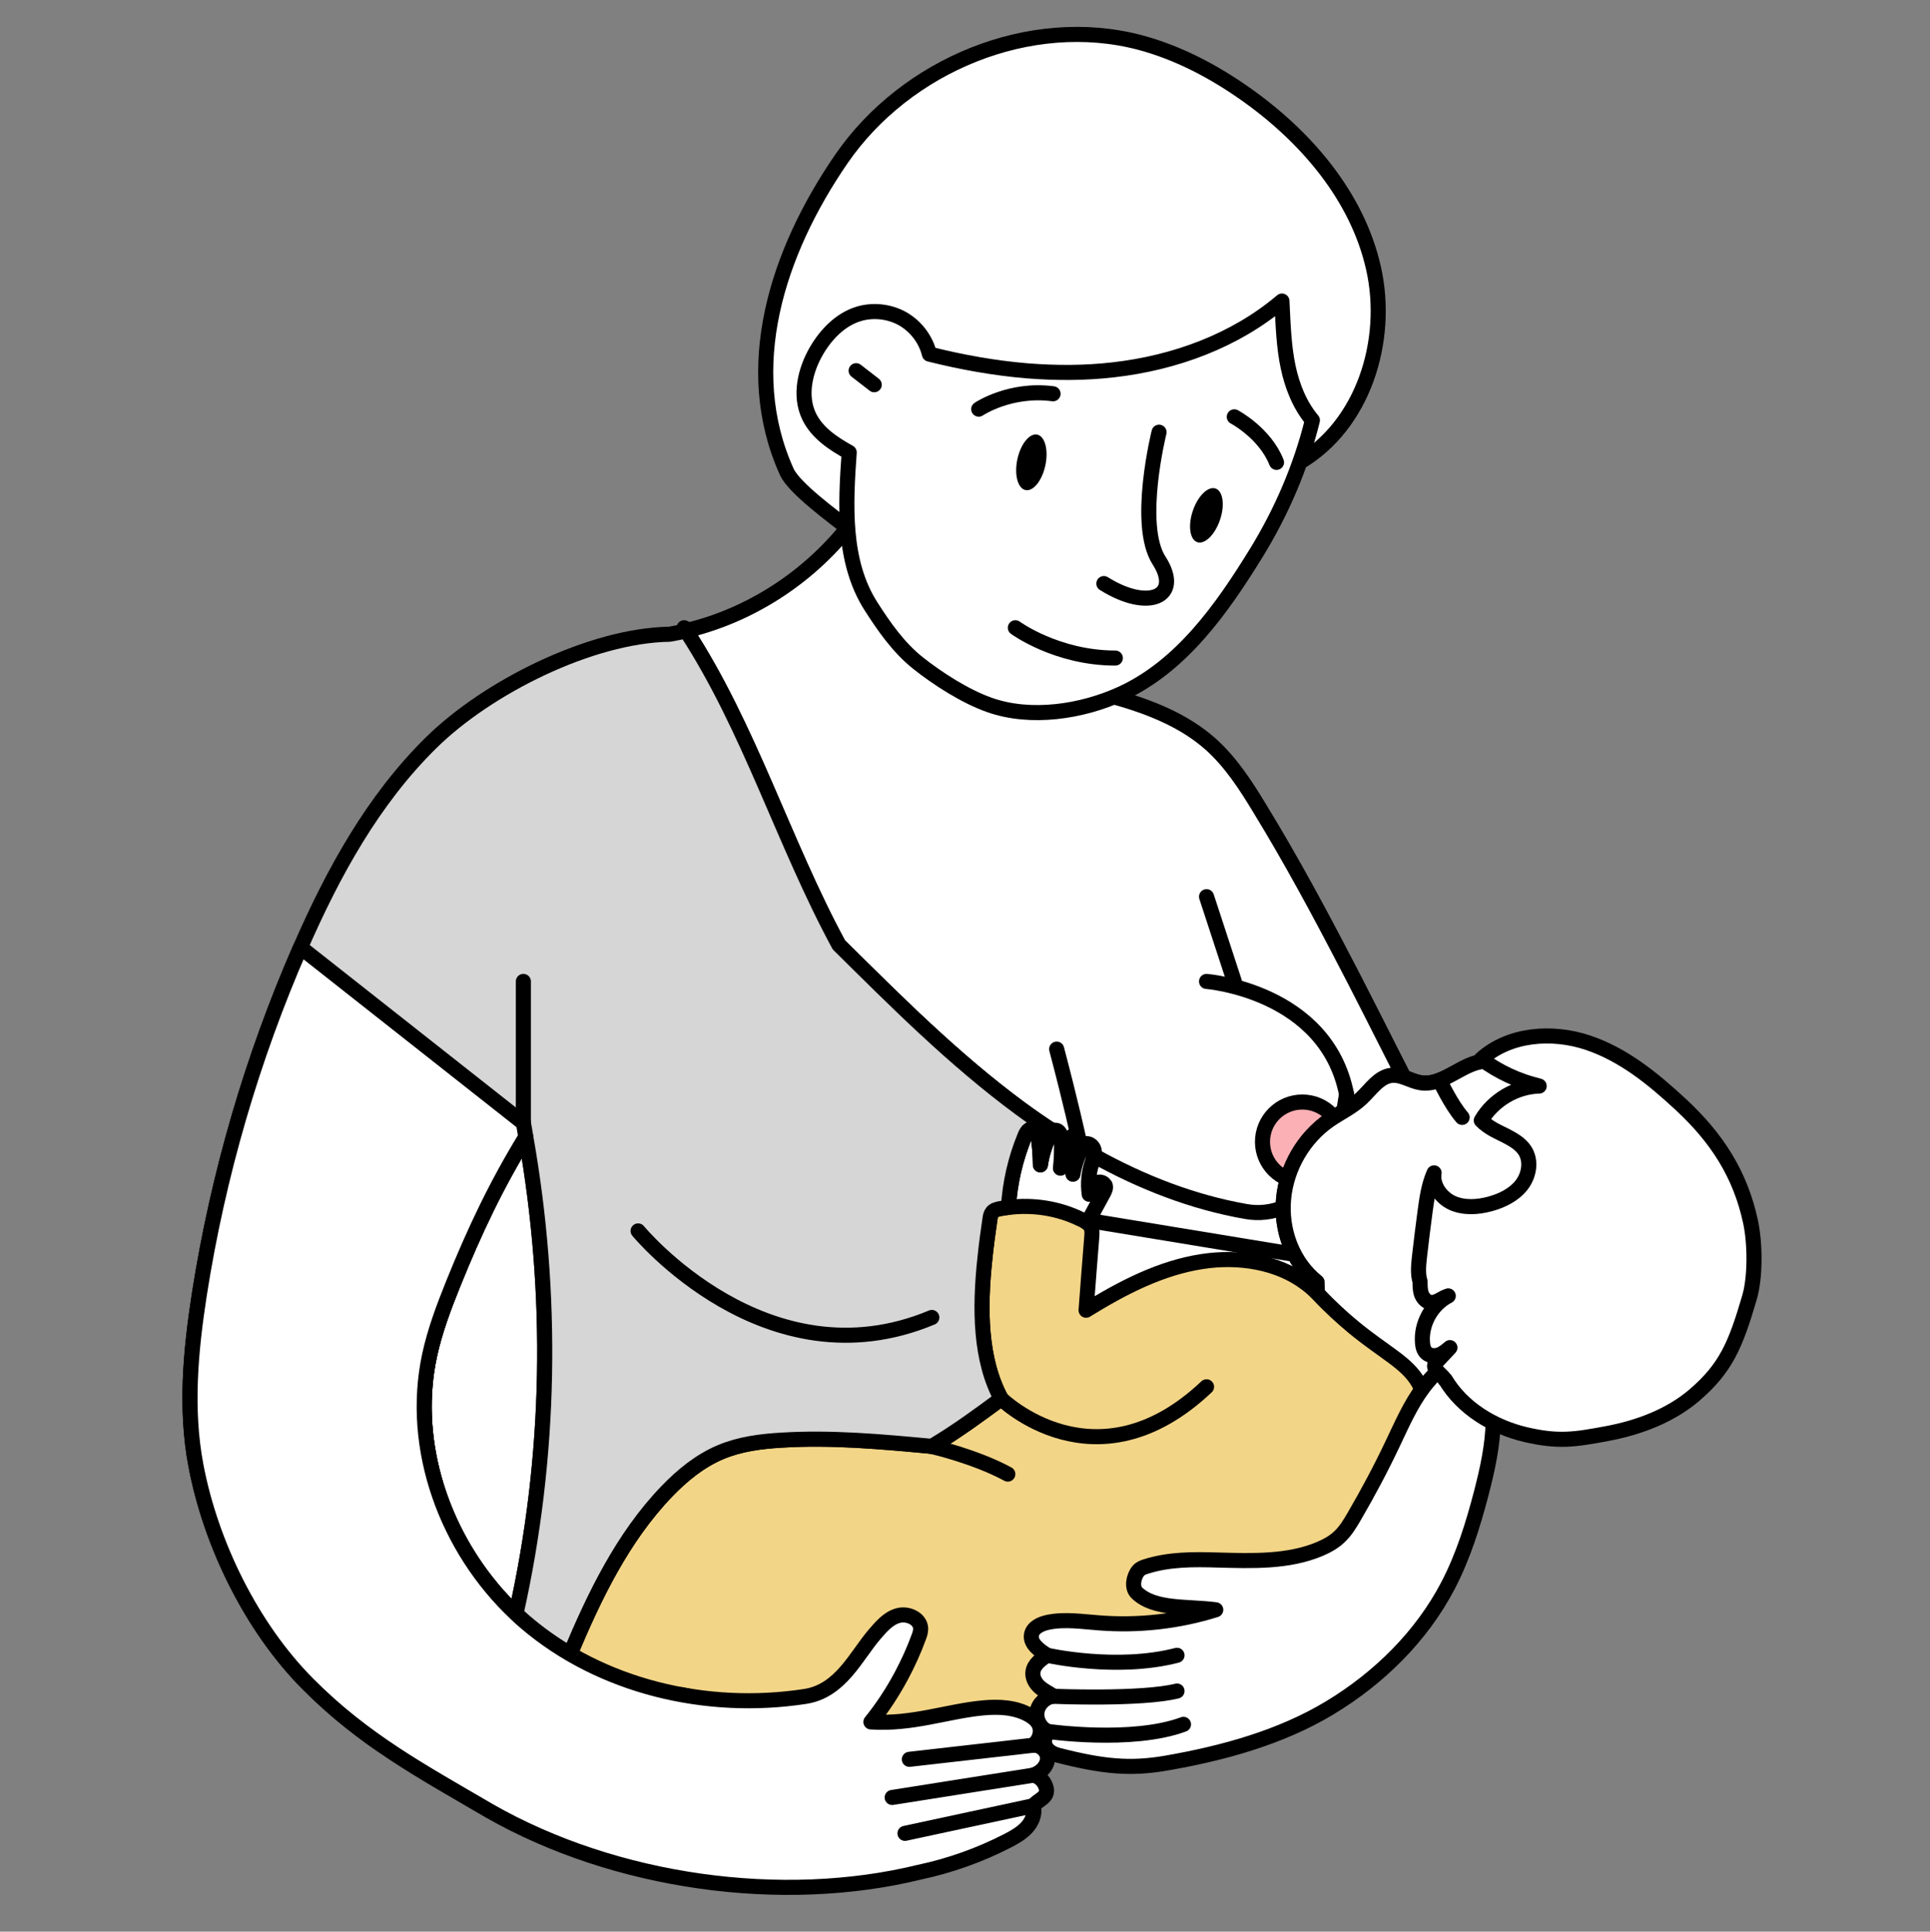 <?xml version="1.0" encoding="UTF-8"?><svg id="Calque_1" xmlns="http://www.w3.org/2000/svg" xmlns:xlink="http://www.w3.org/1999/xlink" viewBox="0 0 128 128.13"><rect x="0" y="0" width="128" height="128.13" fill="#808080" stroke="none"/><defs><style>.cls-1{fill:#d6d6d6;}.cls-1,.cls-2,.cls-3,.cls-4,.cls-5{stroke:#000;stroke-linecap:round;stroke-linejoin:round;}.cls-2{fill:#f3d587;}.cls-3,.cls-6{fill:#fff;}.cls-4{fill:none;}.cls-5{fill:#fab0b4;}.cls-7{clip-path:url(#clippath-1);}</style><clipPath id="clippath-1"><path class="cls-3" d="M34.71,74.48c.06,.31,.11,.62,.16,.93-1.94,3.17-3.37,6.17-4.82,9.76-.62,1.54-1.21,3.11-1.56,4.73-1.32,6.16,1.13,12.82,5.73,17.14,.21,.2,.42,.4,.64,.58,5.01,4.28,12.01,5.91,18.53,4.91,2.37-.36,3.38-2.69,4.62-4.13,.44-.51,.9-1.05,1.54-1.23,.64-.19,1.49,.19,1.51,.86,0,.2-.06,.39-.13,.57-.32,.88-.71,1.73-1.15,2.56-.58,1.08-1.25,2.11-2.02,3.06,2.76,.18,5.06-.71,7.42-.93,1.04-.1,2.13-.05,3.04,.45,.25,.14,.49,.32,.64,.57,.28,.48,.1,1.16-.37,1.45,.61-.03,1.04,.49,.98,.97-.06,.48-.47,.86-.93,1.01,.48,.15,.74,.47,.84,.85,.03,.11,.04,.22,.01,.32-.09,.4-.61,.53-.85,.87,.12,.59-.12,1.1-.47,1.47-.35,.37-.8,.62-1.26,.86-1.85,.95-3.82,1.65-5.85,2.08-9.06,2.22-20.13,.71-28.5-4.07-4.44-2.6-8.31-4.66-12.04-8.42-3.74-3.76-6.45-9.3-7.43-14.51-.7-3.73-.35-7.58,.23-11.33,1.24-7.92,3.5-15.68,6.71-23.02l14.78,11.65Z"/></clipPath></defs><path class="cls-3" d="M94.4,74.26c0,.24-.13,.46-.25,.66-1.77,3.03-3.58,6.11-5.96,8.67-.33,.35-.66,.69-1.01,1.02l-.06,.06s-.05,.05-.08,.07c-.03,.04-.07,.07-.1,.1-.11,.1-.21,.19-.32,.29-2.98,2.62-6.95,4.36-10.86,3.77-1.57-.23-3.05-.81-4.47-1.51-2.15-1.07-4.14-2.39-5.97-3.91,.09-.89,.21-1.77,.34-2.65,.02-.14,.05-.3,.14-.41,.11-.15,.31-.2,.49-.24,.2-.04,.39-.07,.59-.09h0c.1-1.62,.46-3.21,1.08-4.71,.06-.16,.14-.33,.28-.43,.13-.11,.35-.14,.47-.01,.08,.08,.1,.19,.12,.29,.11,.68,.16,1.36,.17,2.04,.1-.67,.3-1.33,.6-1.94,.06-.11,.13-.24,.24-.3-.74-.48-1.46-.98-2.17-1.5-4.45-3.28-8.36-7.22-12.04-10.86-3.68-6.8-5.91-14.36-10.13-20.83,.06-.01,.11-.03,.17-.05,4.13-1.02,7.88-3.46,10.54-6.78v-.02c.65-.8,1.23-1.65,1.73-2.55,1.25,1.54,2.51,3.08,3.8,4.58,1.73,2.04,3.52,4.02,5.45,5.87,1.39,1.34,2.95,2.4,5.06,2.91,.54,.13,1.08,.27,1.62,.42,2.34,.66,4.62,1.54,6.42,3.14,1.34,1.2,2.33,2.73,3.26,4.27,2.05,3.35,3.91,6.8,5.72,10.29,.17,.32,.33,.64,.5,.96,.81,1.57,1.61,3.16,2.41,4.74,.31,.61,.62,1.22,.93,1.83,.36,.72,.73,1.44,1.09,2.16,.1,.2,.21,.42,.2,.65Z"/><path class="cls-3" d="M45.17,66.95c-.28,.69-.6,1.35-.98,1.99,.36-.64,.69-1.31,.98-1.99Z"/><path class="cls-3" d="M90.74,84.01c-.14,1.39-.48,2.73-.97,4.03-.28,.78-.62,1.54-1.01,2.27-1.56,2.98-3.89,5.62-6.49,7.77-4.47,3.7-9.78,6.2-14.88,8.98-2.53,1.37-5.03,2.82-7.6,4.11,.44-.83,.83-1.68,1.15-2.56,.07-.19,.13-.38,.13-.57-.02-.67-.87-1.05-1.51-.87-.64,.19-1.11,.73-1.55,1.24-.77,.89-1.45,2.12-2.43,3.02-.59,.54-1.29,.96-2.19,1.1-2.7,.42-5.49,.38-8.19-.12-2.6-.47-5.12-1.37-7.39-2.7,1.61-3.83,3.47-7.72,6.41-10.78,1.03-1.07,2.2-2.03,3.58-2.61,1.26-.53,2.64-.71,4-.79,3.33-.21,6.68,.1,10,.41,1.75-1.05,3.18-2.11,4.6-3.16-1.4-2.58-1.44-5.94-1.08-9.3,.09-.89,.21-1.77,.34-2.65,.02-.14,.05-.3,.14-.41,.11-.15,.31-.2,.49-.24,.2-.04,.39-.07,.59-.09h.02l4.77,.78h.01l.52,.09,13.67,2.25,2.32,.38,2.55,.42Z"/><path class="cls-3" d="M90.88,84.03l-.14-.02c.02-.15,.04-.29,.05-.44,0,.12,.02,.3,.09,.46Z"/><path class="cls-4" d="M45.5,41.84c-.04-.07-.09-.13-.13-.2l.3,.15"/><path class="cls-4" d="M89.3,72.57s.01,.03,.01,.04h-.01c-.07,.36-.11,.74-.19,1.11-.04,.22-.08,.43-.13,.65-.35,1.56-.85,3.13-1.89,4.34-.52,.61-1.21,1.1-1.98,1.39-.77,.31-1.62,.42-2.49,.26-3.53-.62-6.9-1.94-10.05-3.69-.29-.15-.57-.31-.85-.47-.08-.05-.17-.1-.25-.15-.2-.12-.39-.24-.59-.36-.17-.1-.34-.21-.51-.32-.18-.11-.35-.22-.53-.34"/><path class="cls-3" d="M34.22,107.04c-.57-.54-1.11-1.11-1.62-1.72-3.53-4.25-5.27-10.03-4.11-15.42,.35-1.62,.94-3.19,1.56-4.73,1.45-3.59,2.88-6.59,4.82-9.76,1.84,10.41,1.69,21.17-.65,31.63Z"/><path class="cls-3" d="M86.15,30.69c4.25-2.47,6.02-8.07,4.95-12.87-1.07-4.8-4.51-8.79-8.54-11.62-2.12-1.49-4.45-2.71-6.95-3.38-7.29-1.93-15.52,1.5-19.8,7.71-4.28,6.22-6.74,13.89-3.63,20.77,.5,1.1,3.16,3.02,4.1,3.77,.86,.69,1.93,1.04,2.98,1.33,4.07,1.14,8.37,1.66,12.55,1.07,4.19-.59,7.83-3.03,14.33-6.8Z"/><path class="cls-3" d="M85.02,19.97c-3.11,2.64-7.12,4.1-11.17,4.56-1.89,.22-3.8,.22-5.71,.07-2.17-.18-4.35-.57-6.5-1.11-.24-.99-.91-1.86-1.8-2.36-.89-.49-1.99-.6-2.95-.29-1.18,.38-2.1,1.34-2.73,2.41-.77,1.32-1.16,2.99-.5,4.37,.54,1.12,1.65,1.83,2.66,2.39-.25,3.49-.44,7.25,1.44,10.2,.88,1.38,1.84,2.75,3.12,3.77,1.32,1.05,3.15,2.22,4.74,2.78,2.74,.97,6.12,.46,8.76-.75,3.97-1.83,6.64-5.6,8.93-9.32,1.68-2.73,2.96-5.7,3.73-8.81-.84-1-1.34-2.26-1.61-3.54-.27-1.28-.33-2.59-.41-4.37Z"/><path class="cls-3" d="M96.22,73.26c-.4-.02-.84-.06-1.1-.37-.31-.38-.09-1.05,.39-1.17-.57,0-1.04,.61-.9,1.16,.14,.55,.85,.86,1.61,.37Z"/><path class="cls-3" d="M86.96,84.56c.92,.72,2.17,1,3.32,.75-1.13-.2-2.25-.44-3.32-.75Z"/><path class="cls-3" d="M71.51,75.41s-.45-2.1-1.43-5.82"/><path class="cls-3" d="M80.02,65.1s7.96,.62,9.29,7.51"/><circle class="cls-5" cx="86.37" cy="75.74" r="2.64"/><line class="cls-4" x1="80.02" y1="59.48" x2="81.86" y2="65.1"/><path class="cls-3" d="M73.3,78.63c.06,.17-.03,.34-.11,.5-.33,.61-.67,1.22-.99,1.83-.04,.05-.07,.11-.09,.16-.1,.18-.2,.35-.29,.53-1.58-.82-3.34-.98-4.98-.59,0-.32,0-.65,.04-.97h0c.1-1.62,.46-3.21,1.08-4.71,.06-.16,.14-.33,.28-.43,.13-.11,.35-.14,.47-.01,.08,.08,.1,.19,.12,.29,.11,.68,.16,1.36,.17,2.04,.1-.67,.3-1.33,.6-1.94,.06-.11,.13-.24,.24-.3,.04-.03,.09-.05,.14-.06,.21-.01,.33,.18,.39,.4,.02,.09,.03,.19,.03,.28,.01,.62,0,1.23-.07,1.84,.08-.63,.26-1.24,.55-1.8,0-.01,0-.02,0-.03,.06-.13,.14-.26,.26-.32,.12-.07,.3-.05,.36,.07,.04,.07,.03,.15,.02,.23-.02,.14-.03,.28-.06,.41-.07,.62-.18,1.23-.3,1.84,.1-.58,.29-1.16,.55-1.69,0,0,0,0,0-.02,.05-.1,.11-.21,.2-.27,.25-.16,.59,.09,.65,.37,.03,.13,.02,.26-.01,.39-.03,.16-.08,.32-.13,.47-.22,.66-.28,1.38-.18,2.08,.07-.26,.15-.54,.37-.71,.21-.16,.59-.13,.67,.12Z"/><path class="cls-3" d="M98.73,70.4c-1.6-.11-2.93,1.68-4.52,1.42-.64-.1-1.23-.54-1.88-.49-.86,.07-1.4,.93-2.03,1.52-.62,.59-1.42,.96-2.13,1.45-1.71,1.18-2.85,3.15-3.04,5.22-.19,2.07,.58,4.21,2.22,5.52,.03,1.31,.07,2.66,.58,3.87,.36,.85,.94,1.58,1.51,2.3,1.13,1.42,2.29,2.88,3.69,3.94,1.36-.88,2.81-1.62,4.33-2.19,.43-.16,.87-.31,1.24-.58,.69-.5,1.04-1.33,1.33-2.13,2.03-5.56,2.75-11.53,2.84-17.44,.01-.75,0-1.56-.47-2.14-.5-.64-1.3-.09-3.67-.26Z"/><path class="cls-3" d="M98.72,75.75c.67-.11,1.38,.37,1.52,1.03,.15,.66-.29,1.4-.94,1.58,.34-.31,.43-.84,.27-1.28-.17-.43-.56-.75-.85-1.34Z"/><g><path class="cls-6" d="M98.73,70.4c-1.6-.11-2.93,1.68-4.52,1.42-.64-.1-1.23-.54-1.88-.49-.86,.07-1.4,.93-2.03,1.52-.62,.59-1.42,.96-2.13,1.45-1.71,1.18-2.85,3.15-3.04,5.22-.19,2.07,.58,4.21,2.22,5.52,.03,1.31,.07,2.66,.58,3.87,.36,.85,.94,1.58,1.51,2.3,1.13,1.42,2.29,2.88,3.69,3.94,1.36-.88,2.81-1.62,4.33-2.19,.43-.16,.87-.31,1.24-.58,.69-.5,1.04-1.33,1.33-2.13,2.03-5.56,2.75-11.53,2.84-17.44,.01-.75,0-1.56-.47-2.14-.5-.64-1.3-.09-3.67-.26Z"/><path class="cls-4" d="M98.73,70.4c-1.6-.11-2.93,1.68-4.52,1.42-.64-.1-1.23-.54-1.88-.49-.86,.07-1.4,.93-2.03,1.52-.62,.59-1.42,.96-2.13,1.45-1.71,1.18-2.85,3.15-3.04,5.22-.19,2.07,.58,4.21,2.22,5.52,.03,1.31,.07,2.66,.58,3.87,.36,.85,.94,1.58,1.51,2.3,1.13,1.42,2.29,2.88,3.69,3.94,1.36-.88,2.81-1.62,4.33-2.19,.43-.16,.87-.31,1.24-.58,.69-.5,1.04-1.33,1.33-2.13,2.03-5.56,2.75-11.53,2.84-17.44,.01-.75,0-1.56-.47-2.14-.5-.64-1.3-.09-3.67-.26Z"/></g><path class="cls-2" d="M95.54,97.67c-.16,1.45-.74,2.83-1.48,4.09-2.3,3.91-6.11,6.76-10.23,8.66-4.12,1.89-8.59,2.89-13.04,3.8-.45,.3-.92,.57-1.4,.83-.17,.1-.34,.19-.52,.27h-.01c-2.7,1.37-5.68,2.03-8.55,1.38-1.32-.3-2.62-.9-3.54-1.9l-11.57-2.39c-.38,.47-.75,.94-1.11,1.41-2.33-.82-4.57-1.9-6.67-3.19,.13-.31,.25-.61,.39-.92,1.61-3.83,3.47-7.72,6.41-10.78,1.03-1.07,2.2-2.03,3.58-2.61,1.26-.53,2.64-.71,4-.79,3.33-.21,6.68,.1,10,.41,1.75-1.05,3.18-2.11,4.6-3.16-1.4-2.58-1.44-5.94-1.08-9.3,.09-.89,.21-1.77,.34-2.65,.02-.14,.05-.3,.14-.41,.11-.15,.31-.2,.49-.24,.2-.04,.39-.07,.59-.09h.02c1.62-.2,3.3,.06,4.77,.78h.01s.05,.03,.08,.04c.12,.06,.24,.13,.35,.21,.1,.08,.2,.18,.25,.3,.08,.19,.06,.4,.05,.6-.13,1.63-.26,3.26-.38,4.89,2.44-1.51,4.96-2.81,7.7-3.23,2.39-.37,5,.02,6.89,1.45,.27,.2,.52,.42,.76,.67,.02,.02,.03,.03,.05,.05,.85,.9,1.63,1.6,2.34,2.19,2.09,1.72,3.54,2.34,4.31,3.69,.08,.14,.16,.29,.23,.43,.32,.59,.58,1.21,.79,1.85,.39,1.18,.57,2.42,.44,3.66Z"/><path class="cls-3" d="M69.49,114.85c-.49-.22-.8-.79-.71-1.32,.09-.53,.57-.97,1.1-1.02-.37-.23-.71-.39-.98-.65-.27-.26-.45-.63-.39-.99,.08-.48,.53-.81,.94-1.07-.5-.32-1.15-.77-1.04-1.37,.09-.48,.62-.72,1.1-.82,1.12-.23,2.27-.04,3.41,.04,2.59,.2,5.22-.09,7.71-.87-1.94-.25-4.06,0-5.23-1.12-.36-.35-.23-1.07,.09-1.46,.13-.16,.32-.23,.51-.29,1.53-.49,3.16-.48,4.76-.43,2.29,.06,4.66,.15,6.76-.73,.47-.2,.93-.45,1.3-.8,.41-.38,.7-.86,.98-1.34,.92-1.58,1.78-3.19,2.56-4.84,.61-1.28,1.18-2.6,2.03-3.73,.85-1.14,2.02-2.1,3.39-2.5,.92,1.36,1.27,3.04,1.25,4.67-.02,1.64-.38,3.25-.79,4.84-.55,2.1-1.2,4.19-2.2,6.11-1.76,3.38-4.58,6.15-7.84,8.12-3.26,1.97-7.1,3.02-10.85,3.67-2.4,.42-4.25,.23-7.17-.52-.76-.2-1.19-.77-.7-1.56Z"/><path class="cls-3" d="M95.85,91.51c1.13,1.9,3.18,3.14,5.33,3.65,2.16,.5,3.23,.34,5.41-.07,2.09-.39,4.2-1.18,5.81-2.57,2.05-1.77,2.7-3.27,3.63-6.46,.4-1.37,.37-3.61,.07-5.01-.68-3.17-2.24-5.57-4.62-7.78-1.83-1.7-3.81-3.32-6.18-4.11-2.37-.79-5.2-.58-7.06,1.09,1.14,.85,2.46,1.46,3.84,1.79-1.55,.04-3.06,.94-3.84,2.28,.5,.52,1.19,.79,1.61,1.01,.48,.25,.97,.52,1.27,.97,.46,.69,.3,1.66-.21,2.31-.51,.65-1.29,1.03-2.09,1.25-.82,.22-1.71,.28-2.49-.06-.77-.35-1.36-1.19-1.22-2-.36,.81-.48,1.7-.6,2.58-.13,1-.26,1.99-.37,2.99-.06,.56-.12,1.13,.04,1.64,0,.28,0,.56,.09,.83,.1,.26,.31,.5,.58,.55,.42,.07,.78-.31,1.2-.43-1.11,.58-1.81,1.85-1.71,3.1,.02,.26,.08,.53,.28,.7,.22,.19,.55,.2,.82,.11,.27-.1,.5-.29,.72-.48-.29,.31-.57,.61-.86,.92-.08,.08-.16,.18-.16,.29,0,.09,.05,.18,.1,.25,.16,.24,.43,.4,.6,.68Z"/><path class="cls-4" d="M66.4,92.78s6.27,6.16,13.62-.79"/><path class="cls-3" d="M61.8,95.95s2.84,.64,5.04,1.83"/><path class="cls-1" d="M67.67,73.53c-4.45-3.28-8.36-7.22-12.04-10.86-3.68-6.8-5.91-14.36-10.13-20.83-.36,.09-.72,.17-1.09,.23-5.22,.08-12.1,3.52-15.83,7.21-3.84,3.78-6.49,8.61-8.65,13.56-3.21,7.34-5.47,15.1-6.71,23.02-.58,3.75-.94,7.6-.23,11.33,.98,5.2,3.69,10.75,7.43,14.51,1.57,1.57,3.16,2.85,4.8,3.99l7.38-10.37c-3.53-4.25-5.27-10.03-4.11-15.42,.35-1.62,.94-3.19,1.56-4.73,1.45-3.59,2.88-6.59,4.82-9.76,1.84,10.41,1.69,21.17-.65,31.63,.21,.2,.42,.4,.64,.58,.92,.79,1.91,1.48,2.95,2.09,1.61-3.83,3.47-7.72,6.41-10.78,1.03-1.07,2.2-2.03,3.58-2.61,1.26-.53,2.64-.71,4-.79,3.33-.21,6.68,.1,10,.41,1.75-1.05,3.18-2.11,4.6-3.16-1.4-2.58-1.44-5.94-1.08-9.3,.09-.89,.21-1.77,.34-2.65,.02-.14,.05-.3,.14-.41,.11-.15,.31-.2,.49-.24,.2-.04,.39-.07,.59-.09h0c.1-1.62,.46-3.21,1.08-4.71,.06-.16,.14-.33,.28-.43,.13-.11,.35-.14,.47-.01,.08,.08,.1,.19,.12,.29,.11,.68,.16,1.36,.17,2.04,.1-.67,.3-1.33,.6-1.94,.06-.11,.13-.24,.24-.3-.74-.48-1.46-.98-2.17-1.5Z"/><g><path class="cls-6" d="M34.71,74.48c.06,.31,.11,.62,.16,.93-1.94,3.17-3.37,6.17-4.82,9.76-.62,1.54-1.21,3.11-1.56,4.73-1.32,6.16,1.13,12.82,5.73,17.14,.21,.2,.42,.4,.64,.58,5.01,4.28,12.01,5.91,18.53,4.91,2.37-.36,3.38-2.69,4.62-4.13,.44-.51,.9-1.05,1.54-1.23,.64-.19,1.49,.19,1.51,.86,0,.2-.06,.39-.13,.57-.32,.88-.71,1.73-1.15,2.56-.58,1.08-1.25,2.11-2.02,3.06,2.76,.18,5.06-.71,7.42-.93,1.04-.1,2.13-.05,3.04,.45,.25,.14,.49,.32,.64,.57,.28,.48,.1,1.16-.37,1.45,.61-.03,1.04,.49,.98,.97-.06,.48-.47,.86-.93,1.01,.48,.15,.74,.47,.84,.85,.03,.11,.04,.22,.01,.32-.09,.4-.61,.53-.85,.87,.12,.59-.12,1.1-.47,1.47-.35,.37-.8,.62-1.26,.86-1.85,.95-3.82,1.65-5.85,2.08-9.06,2.22-20.13,.71-28.5-4.07-4.44-2.6-8.31-4.66-12.04-8.42-3.74-3.76-6.45-9.3-7.43-14.51-.7-3.73-.35-7.58,.23-11.33,1.24-7.92,3.5-15.68,6.71-23.02l14.78,11.65Z"/><g class="cls-7"><line class="cls-3" x1="68.48" y1="115.77" x2="60.31" y2="116.7"/><line class="cls-3" x1="68.54" y1="117.75" x2="59.17" y2="119.23"/><line class="cls-3" x1="68.53" y1="119.78" x2="60.02" y2="121.61"/></g><path class="cls-4" d="M34.71,74.48c.06,.31,.11,.62,.16,.93-1.94,3.17-3.37,6.17-4.82,9.76-.62,1.54-1.21,3.11-1.56,4.73-1.32,6.16,1.13,12.82,5.73,17.14,.21,.2,.42,.4,.64,.58,5.01,4.28,12.01,5.91,18.53,4.91,2.37-.36,3.38-2.69,4.62-4.13,.44-.51,.9-1.05,1.54-1.23,.64-.19,1.49,.19,1.51,.86,0,.2-.06,.39-.13,.57-.32,.88-.71,1.73-1.15,2.56-.58,1.08-1.25,2.11-2.02,3.06,2.76,.18,5.06-.71,7.42-.93,1.04-.1,2.13-.05,3.04,.45,.25,.14,.49,.32,.64,.57,.28,.48,.1,1.16-.37,1.45,.61-.03,1.04,.49,.98,.97-.06,.48-.47,.86-.93,1.01,.48,.15,.74,.47,.84,.85,.03,.11,.04,.22,.01,.32-.09,.4-.61,.53-.85,.87,.12,.59-.12,1.1-.47,1.47-.35,.37-.8,.62-1.26,.86-1.85,.95-3.82,1.65-5.85,2.08-9.06,2.22-20.13,.71-28.5-4.07-4.44-2.6-8.31-4.66-12.04-8.42-3.74-3.76-6.45-9.3-7.43-14.51-.7-3.73-.35-7.58,.23-11.33,1.24-7.92,3.5-15.68,6.71-23.02l14.78,11.65Z"/></g><path class="cls-3" d="M69.46,109.8s4.6,1.04,8.6,0"/><path class="cls-3" d="M69.88,112.52s5.8,.24,8.18-.35"/><path class="cls-3" d="M69.49,114.85s5.59,.8,9-.47"/><path class="cls-4" d="M95.51,71.72s.71,1.53,1.46,2.4"/><path class="cls-4" d="M76.87,28.67s-1.53,6.13,0,8.51c1.53,2.38-.68,3.4-3.66,1.53"/><ellipse cx="68.41" cy="30.67" rx="1.88" ry=".95" transform="translate(24.21 91.23) rotate(-78.03)"/><ellipse cx="80.01" cy="34.18" rx="1.88" ry=".95" transform="translate(21.87 98.91) rotate(-71.2)"/><path class="cls-4" d="M67.34,41.64s2.74,2.01,6.63,2.01"/><line class="cls-4" x1="34.71" y1="74.48" x2="34.71" y2="65.1"/><line class="cls-3" x1="56.78" y1="24.59" x2="57.98" y2="25.52"/><path class="cls-1" d="M42.32,81.65s8.5,10.34,19.48,5.74"/><path class="cls-3" d="M64.91,27.14s2.07-1.4,4.93-1.02"/><path class="cls-3" d="M81.86,27.65s2.03,1.07,2.8,3.02"/></svg>